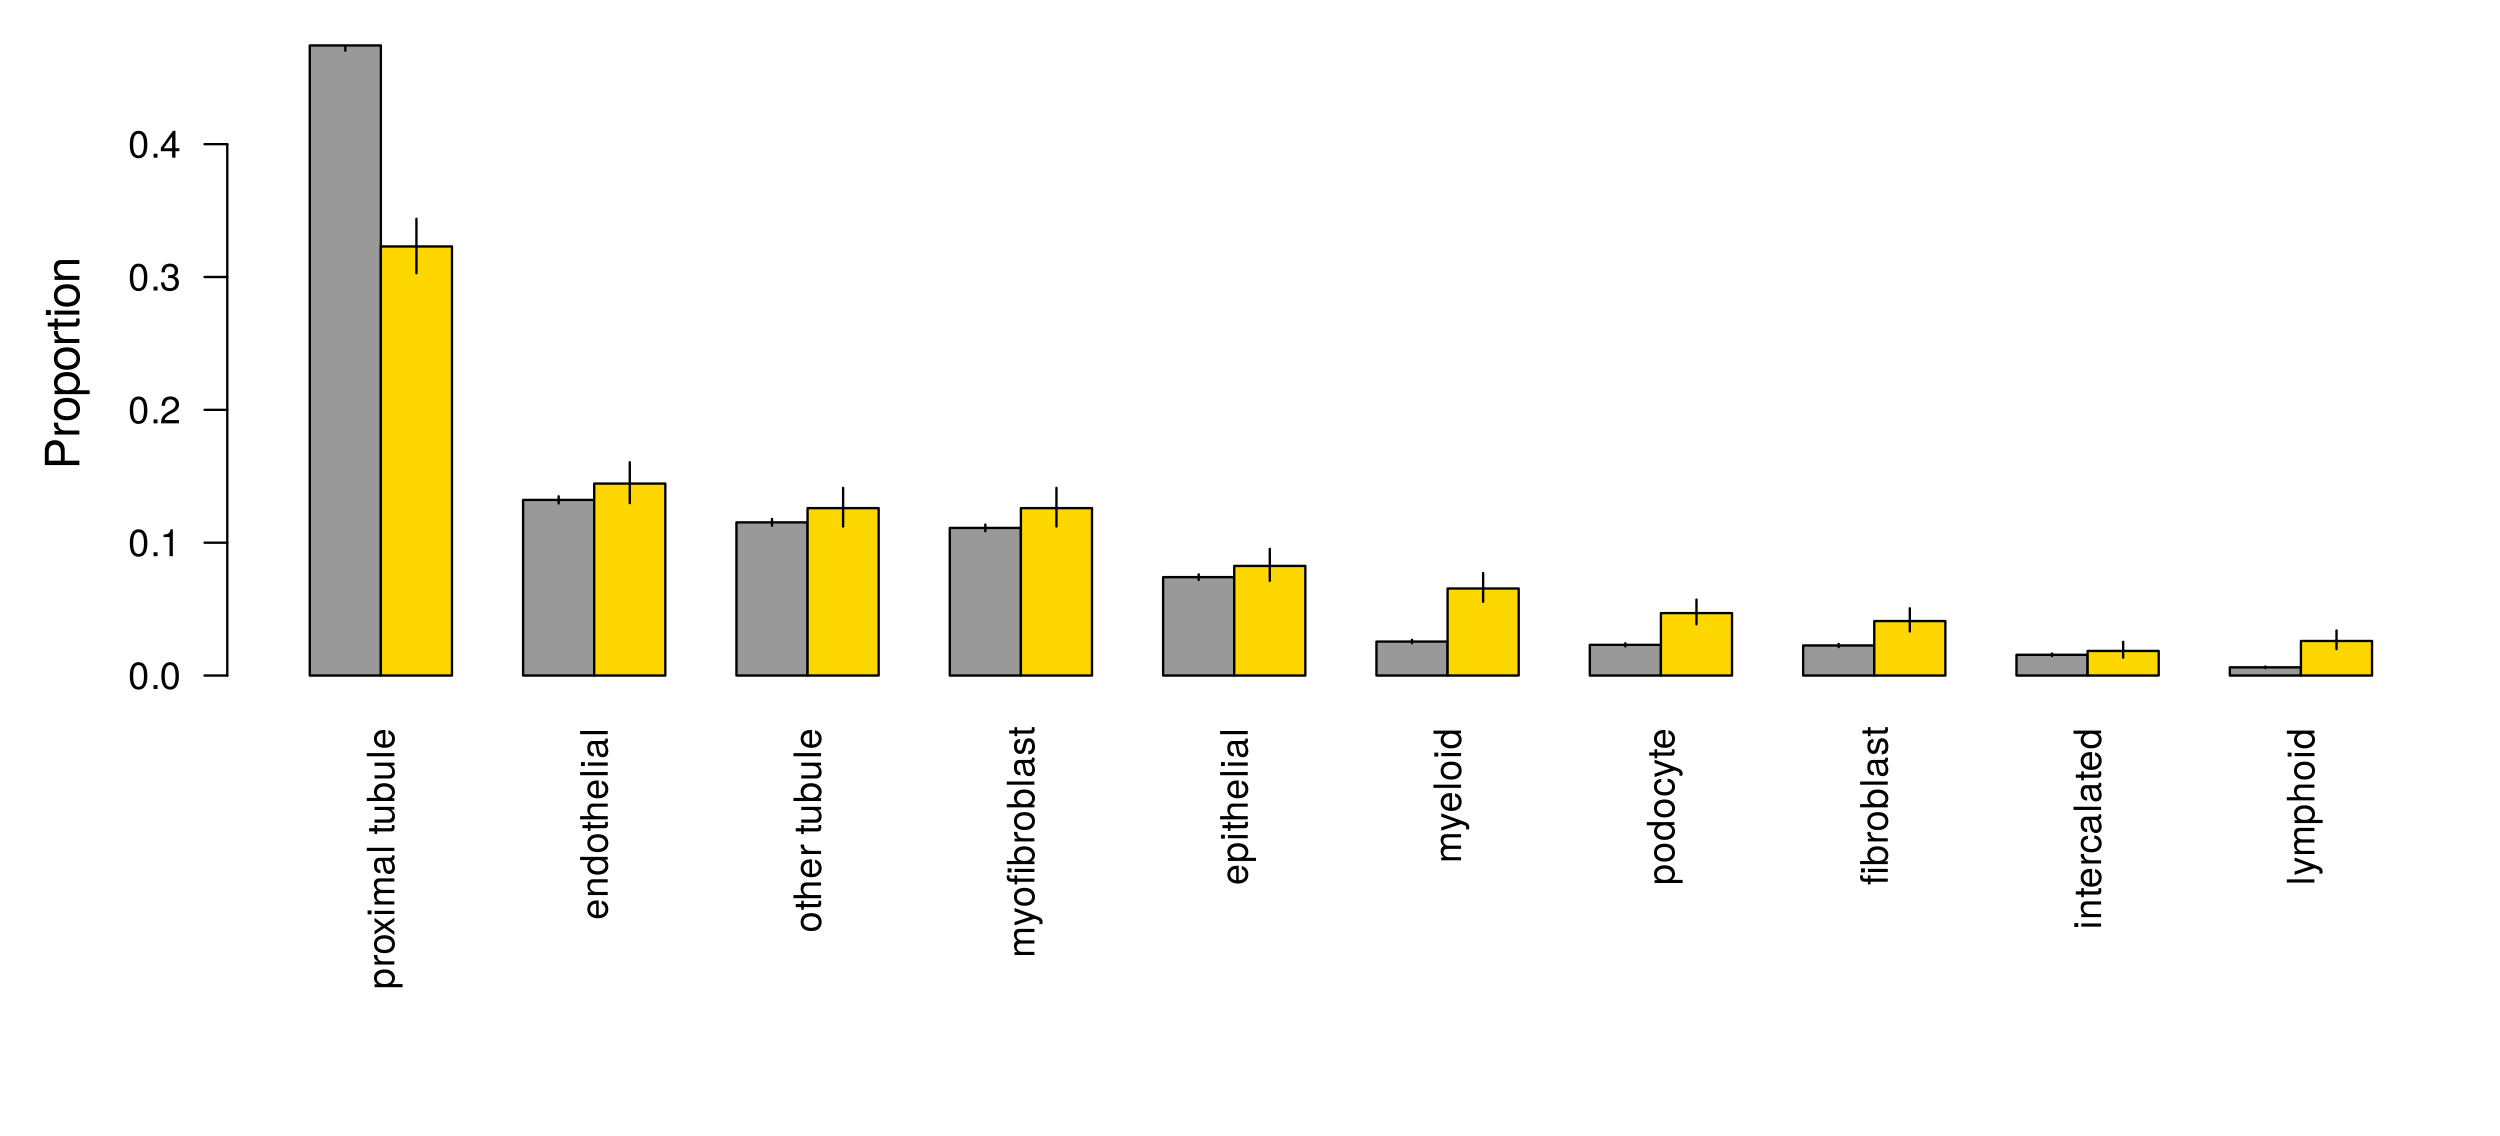 <?xml version="1.0" encoding="UTF-8"?>
<svg xmlns="http://www.w3.org/2000/svg" xmlns:xlink="http://www.w3.org/1999/xlink" width="792pt" height="360pt" viewBox="0 0 792 360" version="1.1">
<defs>
<g>
<symbol overflow="visible" id="glyph0-0">
<path style="stroke:none;" d=""/>
</symbol>
<symbol overflow="visible" id="glyph0-1">
<path style="stroke:none;" d="M -3.078 -6.281 C -5.203 -6.281 -6.469 -5.25 -6.469 -3.578 C -6.469 -2.719 -6.078 -2.047 -5.344 -1.578 L -6.281 -1.578 L -6.281 -0.656 L 2.609 -0.656 L 2.609 -1.656 L -0.75 -1.656 C -0.109 -2.188 0.188 -2.766 0.188 -3.594 C 0.188 -5.203 -1.078 -6.281 -3.078 -6.281 Z M -3.109 -5.234 C -1.688 -5.234 -0.75 -4.5 -0.75 -3.406 C -0.75 -2.359 -1.625 -1.656 -3.094 -1.656 C -4.578 -1.656 -5.531 -2.359 -5.531 -3.406 C -5.531 -4.516 -4.609 -5.234 -3.109 -5.234 Z M -3.109 -5.234 "/>
</symbol>
<symbol overflow="visible" id="glyph0-2">
<path style="stroke:none;" d="M -5.406 -3.859 L -6.438 -3.859 C -6.453 -3.688 -6.469 -3.594 -6.469 -3.469 C -6.469 -2.812 -6.078 -2.328 -5.141 -1.75 L -6.281 -1.75 L -6.281 -0.844 L 0 -0.844 L 0 -1.844 L -3.266 -1.844 C -4.688 -1.844 -5.391 -2.297 -5.406 -3.859 Z M -5.406 -3.859 "/>
</symbol>
<symbol overflow="visible" id="glyph0-3">
<path style="stroke:none;" d="M -3.094 -6.125 C -5.266 -6.125 -6.469 -5.078 -6.469 -3.266 C -6.469 -1.5 -5.25 -0.438 -3.141 -0.438 C -1.031 -0.438 0.188 -1.484 0.188 -3.281 C 0.188 -5.047 -1.031 -6.125 -3.094 -6.125 Z M -3.109 -5.078 C -1.625 -5.078 -0.75 -4.375 -0.75 -3.281 C -0.75 -2.156 -1.625 -1.469 -3.141 -1.469 C -4.656 -1.469 -5.547 -2.156 -5.547 -3.281 C -5.547 -4.406 -4.672 -5.078 -3.109 -5.078 Z M -3.109 -5.078 "/>
</symbol>
<symbol overflow="visible" id="glyph0-4">
<path style="stroke:none;" d="M 0 -5.672 L -3.25 -3.5 L -6.281 -5.609 L -6.281 -4.484 L -4.016 -2.969 L -6.281 -1.469 L -6.281 -0.328 L -3.203 -2.422 L 0 -0.203 L 0 -1.344 L -2.406 -2.938 L 0 -4.516 Z M 0 -5.672 "/>
</symbol>
<symbol overflow="visible" id="glyph0-5">
<path style="stroke:none;" d="M 0 -1.844 L -6.281 -1.844 L -6.281 -0.844 L 0 -0.844 Z M -7.234 -1.969 L -8.484 -1.969 L -8.484 -0.719 L -7.234 -0.719 Z M -7.234 -1.969 "/>
</symbol>
<symbol overflow="visible" id="glyph0-6">
<path style="stroke:none;" d="M 0 -9.125 L -4.719 -9.125 C -5.844 -9.125 -6.469 -8.5 -6.469 -7.312 C -6.469 -6.484 -6.219 -5.969 -5.516 -5.391 C -6.188 -5.016 -6.469 -4.516 -6.469 -3.703 C -6.469 -2.859 -6.156 -2.297 -5.406 -1.766 L -6.281 -1.766 L -6.281 -0.859 L 0 -0.859 L 0 -1.844 L -3.953 -1.844 C -4.859 -1.844 -5.594 -2.516 -5.594 -3.328 C -5.594 -4.062 -5.141 -4.484 -4.328 -4.484 L 0 -4.484 L 0 -5.484 L -3.953 -5.484 C -4.859 -5.484 -5.594 -6.156 -5.594 -6.969 C -5.594 -7.703 -5.125 -8.125 -4.328 -8.125 L 0 -8.125 Z M 0 -9.125 "/>
</symbol>
<symbol overflow="visible" id="glyph0-7">
<path style="stroke:none;" d="M -0.031 -6.422 L -0.781 -6.422 C -0.75 -6.312 -0.75 -6.266 -0.75 -6.203 C -0.75 -5.859 -0.938 -5.656 -1.25 -5.656 L -4.75 -5.656 C -5.875 -5.656 -6.469 -4.844 -6.469 -3.297 C -6.469 -1.781 -5.875 -0.844 -4.422 -0.781 L -4.422 -1.781 C -5.203 -1.875 -5.547 -2.328 -5.547 -3.266 C -5.547 -4.156 -5.203 -4.672 -4.609 -4.672 L -4.344 -4.672 C -3.922 -4.672 -3.75 -4.422 -3.641 -3.625 C -3.469 -2.203 -3.422 -1.984 -3.266 -1.609 C -2.969 -0.875 -2.406 -0.5 -1.625 -0.5 C -0.484 -0.5 0.188 -1.297 0.188 -2.562 C 0.188 -3.375 -0.156 -4.156 -0.75 -4.703 C -0.266 -4.812 0.078 -5.25 0.078 -5.734 C 0.078 -5.938 0.062 -6.094 -0.031 -6.422 Z M -2.172 -4.672 C -1.266 -4.672 -0.703 -3.75 -0.703 -2.781 C -0.703 -2 -0.969 -1.547 -1.656 -1.547 C -2.312 -1.547 -2.609 -1.984 -2.766 -3.062 C -2.906 -4.109 -2.953 -4.328 -3.109 -4.672 Z M -2.172 -4.672 "/>
</symbol>
<symbol overflow="visible" id="glyph0-8">
<path style="stroke:none;" d="M 0 -1.812 L -8.75 -1.812 L -8.75 -0.812 L 0 -0.812 Z M 0 -1.812 "/>
</symbol>
<symbol overflow="visible" id="glyph0-9">
<path style="stroke:none;" d=""/>
</symbol>
<symbol overflow="visible" id="glyph0-10">
<path style="stroke:none;" d="M 0 -3.047 L -0.844 -3.047 C -0.797 -2.922 -0.797 -2.766 -0.797 -2.562 C -0.797 -2.141 -0.906 -2.016 -1.359 -2.016 L -5.469 -2.016 L -5.469 -3.047 L -6.281 -3.047 L -6.281 -2.016 L -8.016 -2.016 L -8.016 -1.016 L -6.281 -1.016 L -6.281 -0.172 L -5.469 -0.172 L -5.469 -1.016 L -0.906 -1.016 C -0.281 -1.016 0.078 -1.453 0.078 -2.234 C 0.078 -2.469 0.062 -2.719 0 -3.047 Z M 0 -3.047 "/>
</symbol>
<symbol overflow="visible" id="glyph0-11">
<path style="stroke:none;" d="M 0 -5.781 L -6.281 -5.781 L -6.281 -4.781 L -2.812 -4.781 C -1.531 -4.781 -0.703 -4.109 -0.703 -3.078 C -0.703 -2.281 -1.172 -1.781 -1.938 -1.781 L -6.281 -1.781 L -6.281 -0.781 L -1.531 -0.781 C -0.484 -0.781 0.188 -1.562 0.188 -2.781 C 0.188 -3.703 -0.141 -4.297 -0.969 -4.891 L 0 -4.891 Z M 0 -5.781 "/>
</symbol>
<symbol overflow="visible" id="glyph0-12">
<path style="stroke:none;" d="M -3.219 -6.281 C -5.25 -6.281 -6.469 -5.25 -6.469 -3.594 C -6.469 -2.719 -6.141 -2.109 -5.438 -1.641 L -8.75 -1.641 L -8.75 -0.641 L 0 -0.641 L 0 -1.547 L -0.906 -1.547 C -0.172 -2.031 0.188 -2.656 0.188 -3.547 C 0.188 -5.203 -1.172 -6.281 -3.219 -6.281 Z M -3.156 -5.234 C -1.734 -5.234 -0.75 -4.484 -0.75 -3.391 C -0.75 -2.344 -1.719 -1.641 -3.141 -1.641 C -4.625 -1.641 -5.578 -2.344 -5.531 -3.391 C -5.531 -4.516 -4.562 -5.234 -3.156 -5.234 Z M -3.156 -5.234 "/>
</symbol>
<symbol overflow="visible" id="glyph0-13">
<path style="stroke:none;" d="M -2.859 -6.156 C -3.766 -6.156 -4.344 -6.078 -4.812 -5.906 C -5.844 -5.5 -6.469 -4.531 -6.469 -3.359 C -6.469 -1.609 -5.172 -0.484 -3.109 -0.484 C -1.047 -0.484 0.188 -1.578 0.188 -3.344 C 0.188 -4.781 -0.641 -5.766 -1.906 -6.031 L -1.906 -5.016 C -1.078 -4.734 -0.75 -4.172 -0.75 -3.375 C -0.75 -2.328 -1.422 -1.547 -2.859 -1.531 Z M -3.75 -5.094 C -3.75 -5.094 -3.703 -5.094 -3.672 -5.078 L -3.672 -1.547 C -4.781 -1.625 -5.547 -2.344 -5.547 -3.344 C -5.547 -4.328 -4.734 -5.094 -3.75 -5.094 Z M -3.75 -5.094 "/>
</symbol>
<symbol overflow="visible" id="glyph0-14">
<path style="stroke:none;" d="M 0 -5.844 L -4.75 -5.844 C -5.797 -5.844 -6.469 -5.062 -6.469 -3.859 C -6.469 -2.922 -6.109 -2.312 -5.234 -1.766 L -6.281 -1.766 L -6.281 -0.844 L 0 -0.844 L 0 -1.844 L -3.469 -1.844 C -4.75 -1.844 -5.594 -2.531 -5.594 -3.547 C -5.594 -4.344 -5.109 -4.844 -4.359 -4.844 L 0 -4.844 Z M 0 -5.844 "/>
</symbol>
<symbol overflow="visible" id="glyph0-15">
<path style="stroke:none;" d="M 0 -5.938 L -8.75 -5.938 L -8.75 -4.938 L -5.5 -4.938 C -6.125 -4.531 -6.469 -3.859 -6.469 -3.016 C -6.469 -1.375 -5.203 -0.312 -3.203 -0.312 C -1.078 -0.312 0.188 -1.359 0.188 -3.047 C 0.188 -3.906 -0.141 -4.516 -0.922 -5.047 L 0 -5.047 Z M -3.125 -4.938 C -1.672 -4.938 -0.75 -4.25 -0.75 -3.188 C -0.75 -2.094 -1.688 -1.359 -3.141 -1.359 C -4.609 -1.359 -5.531 -2.094 -5.531 -3.188 C -5.531 -4.266 -4.578 -4.938 -3.125 -4.938 Z M -3.125 -4.938 "/>
</symbol>
<symbol overflow="visible" id="glyph0-16">
<path style="stroke:none;" d="M 0 -5.828 L -4.75 -5.828 C -5.812 -5.828 -6.469 -5.078 -6.469 -3.859 C -6.469 -2.969 -6.188 -2.422 -5.422 -1.844 L -8.75 -1.844 L -8.75 -0.844 L 0 -0.844 L 0 -1.844 L -3.469 -1.844 C -4.75 -1.844 -5.594 -2.516 -5.594 -3.547 C -5.594 -4.25 -5.188 -4.844 -4.359 -4.844 L 0 -4.844 Z M 0 -5.828 "/>
</symbol>
<symbol overflow="visible" id="glyph0-17">
<path style="stroke:none;" d="M -6.281 -5.734 L -6.281 -4.656 L -1.391 -2.922 L -6.281 -1.312 L -6.281 -0.234 L 0.031 -2.359 L 1.016 -1.984 C 1.469 -1.812 1.625 -1.609 1.625 -1.172 C 1.625 -1.031 1.609 -0.859 1.562 -0.641 L 2.453 -0.641 C 2.562 -0.859 2.609 -1.062 2.609 -1.312 C 2.609 -2.031 2.219 -2.609 1.312 -2.938 Z M -6.281 -5.734 "/>
</symbol>
<symbol overflow="visible" id="glyph0-18">
<path style="stroke:none;" d="M -5.469 -3.094 L -6.281 -3.094 L -6.281 -2.047 L -7.266 -2.047 C -7.688 -2.047 -7.906 -2.297 -7.906 -2.75 C -7.906 -2.828 -7.906 -2.875 -7.891 -3.094 L -8.719 -3.094 C -8.766 -2.875 -8.781 -2.734 -8.781 -2.531 C -8.781 -1.609 -8.25 -1.062 -7.359 -1.062 L -6.281 -1.062 L -6.281 -0.219 L -5.469 -0.219 L -5.469 -1.062 L 0 -1.062 L 0 -2.047 L -5.469 -2.047 Z M 0 -5.141 L -6.281 -5.141 L -6.281 -4.156 L 0 -4.156 Z M -7.234 -5.281 L -8.484 -5.281 L -8.484 -4.031 L -7.234 -4.031 Z M -7.234 -5.281 "/>
</symbol>
<symbol overflow="visible" id="glyph0-19">
<path style="stroke:none;" d="M -1.766 -5.516 C -2.703 -5.516 -3.172 -4.984 -3.469 -3.734 L -3.703 -2.766 C -3.891 -1.953 -4.156 -1.609 -4.594 -1.609 C -5.172 -1.609 -5.547 -2.125 -5.547 -2.938 C -5.547 -3.75 -5.203 -4.172 -4.531 -4.203 L -4.531 -5.25 C -5.766 -5.25 -6.469 -4.422 -6.469 -2.969 C -6.469 -1.516 -5.719 -0.562 -4.547 -0.562 C -3.562 -0.562 -3.094 -1.062 -2.734 -2.562 L -2.516 -3.484 C -2.344 -4.188 -2.141 -4.469 -1.688 -4.469 C -1.094 -4.469 -0.75 -3.875 -0.75 -3 C -0.75 -2.094 -0.953 -1.594 -1.922 -1.469 L -1.922 -0.406 C -0.469 -0.453 0.188 -1.266 0.188 -2.922 C 0.188 -4.5 -0.547 -5.516 -1.766 -5.516 Z M -1.766 -5.516 "/>
</symbol>
<symbol overflow="visible" id="glyph0-20">
<path style="stroke:none;" d="M -2.156 -5.719 L -2.156 -4.719 C -1.156 -4.547 -0.75 -4.031 -0.75 -3.188 C -0.75 -2.078 -1.594 -1.422 -3.078 -1.422 C -4.656 -1.422 -5.547 -2.062 -5.547 -3.156 C -5.547 -4 -5.047 -4.531 -4.172 -4.641 L -4.172 -5.656 C -5.719 -5.531 -6.469 -4.578 -6.469 -3.172 C -6.469 -1.469 -5.172 -0.375 -3.078 -0.375 C -1.062 -0.375 0.188 -1.453 0.188 -3.156 C 0.188 -4.656 -0.719 -5.609 -2.156 -5.719 Z M -2.156 -5.719 "/>
</symbol>
<symbol overflow="visible" id="glyph1-0">
<path style="stroke:none;" d=""/>
</symbol>
<symbol overflow="visible" id="glyph1-1">
<path style="stroke:none;" d="M -7.719 -9.25 C -9.781 -9.25 -10.938 -8.047 -10.938 -5.875 L -10.938 -1.359 L 0 -1.359 L 0 -2.766 L -4.641 -2.766 L -4.641 -6.188 C -4.641 -8 -5.906 -9.25 -7.719 -9.25 Z M -7.781 -7.797 C -6.578 -7.797 -5.859 -7 -5.859 -5.672 L -5.859 -2.766 L -9.703 -2.766 L -9.703 -5.672 C -9.703 -7 -8.984 -7.797 -7.781 -7.797 Z M -7.781 -7.797 "/>
</symbol>
<symbol overflow="visible" id="glyph1-2">
<path style="stroke:none;" d="M -6.766 -4.812 L -8.047 -4.812 C -8.062 -4.609 -8.078 -4.5 -8.078 -4.328 C -8.078 -3.531 -7.609 -2.906 -6.438 -2.188 L -7.859 -2.188 L -7.859 -1.047 L 0 -1.047 L 0 -2.297 L -4.078 -2.297 C -5.844 -2.297 -6.734 -2.875 -6.766 -4.812 Z M -6.766 -4.812 "/>
</symbol>
<symbol overflow="visible" id="glyph1-3">
<path style="stroke:none;" d="M -3.875 -7.656 C -6.578 -7.656 -8.078 -6.344 -8.078 -4.078 C -8.078 -1.875 -6.562 -0.547 -3.938 -0.547 C -1.297 -0.547 0.219 -1.859 0.219 -4.094 C 0.219 -6.297 -1.297 -7.656 -3.875 -7.656 Z M -3.891 -6.344 C -2.047 -6.344 -0.938 -5.469 -0.938 -4.094 C -0.938 -2.703 -2.031 -1.844 -3.938 -1.844 C -5.812 -1.844 -6.938 -2.703 -6.938 -4.094 C -6.938 -5.5 -5.828 -6.344 -3.891 -6.344 Z M -3.891 -6.344 "/>
</symbol>
<symbol overflow="visible" id="glyph1-4">
<path style="stroke:none;" d="M -3.859 -7.844 C -6.5 -7.844 -8.078 -6.562 -8.078 -4.469 C -8.078 -3.406 -7.609 -2.547 -6.672 -1.969 L -7.859 -1.969 L -7.859 -0.828 L 3.266 -0.828 L 3.266 -2.062 L -0.938 -2.062 C -0.141 -2.734 0.219 -3.469 0.219 -4.484 C 0.219 -6.516 -1.344 -7.844 -3.859 -7.844 Z M -3.891 -6.547 C -2.094 -6.547 -0.938 -5.625 -0.938 -4.266 C -0.938 -2.938 -2.031 -2.062 -3.875 -2.062 C -5.719 -2.062 -6.922 -2.938 -6.922 -4.266 C -6.922 -5.641 -5.766 -6.547 -3.891 -6.547 Z M -3.891 -6.547 "/>
</symbol>
<symbol overflow="visible" id="glyph1-5">
<path style="stroke:none;" d="M 0 -3.812 L -1.047 -3.812 C -1 -3.641 -0.984 -3.453 -0.984 -3.203 C -0.984 -2.672 -1.141 -2.516 -1.688 -2.516 L -6.844 -2.516 L -6.844 -3.812 L -7.859 -3.812 L -7.859 -2.516 L -10.016 -2.516 L -10.016 -1.281 L -7.859 -1.281 L -7.859 -0.203 L -6.844 -0.203 L -6.844 -1.281 L -1.141 -1.281 C -0.344 -1.281 0.109 -1.812 0.109 -2.797 C 0.109 -3.094 0.078 -3.391 0 -3.812 Z M 0 -3.812 "/>
</symbol>
<symbol overflow="visible" id="glyph1-6">
<path style="stroke:none;" d="M 0 -2.297 L -7.859 -2.297 L -7.859 -1.047 L 0 -1.047 Z M -9.047 -2.453 L -10.609 -2.453 L -10.609 -0.906 L -9.047 -0.906 Z M -9.047 -2.453 "/>
</symbol>
<symbol overflow="visible" id="glyph1-7">
<path style="stroke:none;" d="M 0 -7.312 L -5.938 -7.312 C -7.25 -7.312 -8.078 -6.328 -8.078 -4.812 C -8.078 -3.641 -7.641 -2.891 -6.547 -2.203 L -7.859 -2.203 L -7.859 -1.047 L 0 -1.047 L 0 -2.297 L -4.328 -2.297 C -5.938 -2.297 -6.984 -3.172 -6.984 -4.438 C -6.984 -5.438 -6.391 -6.062 -5.438 -6.062 L 0 -6.062 Z M 0 -7.312 "/>
</symbol>
<symbol overflow="visible" id="glyph2-0">
<path style="stroke:none;" d=""/>
</symbol>
<symbol overflow="visible" id="glyph2-1">
<path style="stroke:none;" d="M 6.078 -4.094 C 6.078 -7.047 5.141 -8.516 3.297 -8.516 C 1.469 -8.516 0.516 -7.016 0.516 -4.156 C 0.516 -1.297 1.469 0.188 3.297 0.188 C 5.094 0.188 6.078 -1.297 6.078 -4.094 Z M 5 -4.188 C 5 -1.781 4.453 -0.703 3.281 -0.703 C 2.156 -0.703 1.594 -1.828 1.594 -4.156 C 1.594 -6.484 2.156 -7.578 3.297 -7.578 C 4.438 -7.578 5 -6.469 5 -4.188 Z M 5 -4.188 "/>
</symbol>
<symbol overflow="visible" id="glyph2-2">
<path style="stroke:none;" d="M 2.297 0 L 2.297 -1.25 L 1.047 -1.25 L 1.047 0 Z M 2.297 0 "/>
</symbol>
<symbol overflow="visible" id="glyph2-3">
<path style="stroke:none;" d="M 4.156 0 L 4.156 -8.516 L 3.469 -8.516 C 3.094 -7.203 2.859 -7.016 1.219 -6.812 L 1.219 -6.062 L 3.109 -6.062 L 3.109 0 Z M 4.156 0 "/>
</symbol>
<symbol overflow="visible" id="glyph2-4">
<path style="stroke:none;" d="M 6.125 -6.016 C 6.125 -7.453 5.016 -8.516 3.406 -8.516 C 1.672 -8.516 0.656 -7.625 0.594 -5.562 L 1.656 -5.562 C 1.734 -6.984 2.328 -7.578 3.375 -7.578 C 4.328 -7.578 5.047 -6.906 5.047 -5.984 C 5.047 -5.312 4.656 -4.734 3.906 -4.312 L 2.797 -3.688 C 1.016 -2.672 0.5 -1.875 0.406 0 L 6.078 0 L 6.078 -1.047 L 1.594 -1.047 C 1.703 -1.734 2.094 -2.188 3.125 -2.797 L 4.328 -3.438 C 5.516 -4.078 6.125 -4.969 6.125 -6.016 Z M 6.125 -6.016 "/>
</symbol>
<symbol overflow="visible" id="glyph2-5">
<path style="stroke:none;" d="M 6.078 -2.469 C 6.078 -3.5 5.656 -4.109 4.625 -4.453 C 5.422 -4.766 5.812 -5.312 5.812 -6.172 C 5.812 -7.625 4.844 -8.516 3.234 -8.516 C 1.516 -8.516 0.594 -7.578 0.562 -5.766 L 1.625 -5.766 C 1.641 -7.016 2.156 -7.578 3.234 -7.578 C 4.172 -7.578 4.734 -7.031 4.734 -6.125 C 4.734 -5.219 4.344 -4.844 2.656 -4.844 L 2.656 -3.953 L 3.234 -3.953 C 4.391 -3.953 4.984 -3.406 4.984 -2.453 C 4.984 -1.391 4.328 -0.75 3.234 -0.75 C 2.078 -0.75 1.516 -1.328 1.438 -2.562 L 0.391 -2.562 C 0.516 -0.672 1.453 0.188 3.188 0.188 C 4.938 0.188 6.078 -0.859 6.078 -2.469 Z M 6.078 -2.469 "/>
</symbol>
<symbol overflow="visible" id="glyph2-6">
<path style="stroke:none;" d="M 6.234 -2.047 L 6.234 -2.984 L 4.984 -2.984 L 4.984 -8.516 L 4.203 -8.516 L 0.344 -3.156 L 0.344 -2.047 L 3.922 -2.047 L 3.922 0 L 4.984 0 L 4.984 -2.047 Z M 3.922 -2.984 L 1.266 -2.984 L 3.922 -6.703 Z M 3.922 -2.984 "/>
</symbol>
</g>
<clipPath id="clip1">
  <path d="M 109 14.398 L 110 14.398 L 110 17 L 109 17 Z M 109 14.398 "/>
</clipPath>
</defs>
<g id="surface4316">
<rect x="0" y="0" width="792" height="360" style="fill:rgb(100%,100%,100%);fill-opacity:1;stroke:none;"/>
<path style="fill-rule:nonzero;fill:rgb(60%,60%,60%);fill-opacity:1;stroke-width:0.75;stroke-linecap:round;stroke-linejoin:round;stroke:rgb(0%,0%,0%);stroke-opacity:1;stroke-miterlimit:10;" d="M 98.133 214.004 L 120.66 214.004 L 120.66 14.398 L 98.133 14.398 Z M 98.133 214.004 "/>
<path style="fill-rule:nonzero;fill:rgb(100%,84.314%,0%);fill-opacity:1;stroke-width:0.75;stroke-linecap:round;stroke-linejoin:round;stroke:rgb(0%,0%,0%);stroke-opacity:1;stroke-miterlimit:10;" d="M 120.66 214.004 L 143.188 214.004 L 143.188 78.078 L 120.66 78.078 Z M 120.66 214.004 "/>
<path style="fill-rule:nonzero;fill:rgb(60%,60%,60%);fill-opacity:1;stroke-width:0.75;stroke-linecap:round;stroke-linejoin:round;stroke:rgb(0%,0%,0%);stroke-opacity:1;stroke-miterlimit:10;" d="M 165.719 214.004 L 188.246 214.004 L 188.246 158.371 L 165.719 158.371 Z M 165.719 214.004 "/>
<path style="fill-rule:nonzero;fill:rgb(100%,84.314%,0%);fill-opacity:1;stroke-width:0.75;stroke-linecap:round;stroke-linejoin:round;stroke:rgb(0%,0%,0%);stroke-opacity:1;stroke-miterlimit:10;" d="M 188.25 214.004 L 210.777 214.004 L 210.777 153.195 L 188.25 153.195 Z M 188.25 214.004 "/>
<path style="fill-rule:nonzero;fill:rgb(60%,60%,60%);fill-opacity:1;stroke-width:0.75;stroke-linecap:round;stroke-linejoin:round;stroke:rgb(0%,0%,0%);stroke-opacity:1;stroke-miterlimit:10;" d="M 233.305 214.004 L 255.832 214.004 L 255.832 165.488 L 233.305 165.488 Z M 233.305 214.004 "/>
<path style="fill-rule:nonzero;fill:rgb(100%,84.314%,0%);fill-opacity:1;stroke-width:0.75;stroke-linecap:round;stroke-linejoin:round;stroke:rgb(0%,0%,0%);stroke-opacity:1;stroke-miterlimit:10;" d="M 255.836 214.004 L 278.363 214.004 L 278.363 160.98 L 255.836 160.98 Z M 255.836 214.004 "/>
<path style="fill-rule:nonzero;fill:rgb(60%,60%,60%);fill-opacity:1;stroke-width:0.75;stroke-linecap:round;stroke-linejoin:round;stroke:rgb(0%,0%,0%);stroke-opacity:1;stroke-miterlimit:10;" d="M 300.891 214.004 L 323.418 214.004 L 323.418 167.246 L 300.891 167.246 Z M 300.891 214.004 "/>
<path style="fill-rule:nonzero;fill:rgb(100%,84.314%,0%);fill-opacity:1;stroke-width:0.75;stroke-linecap:round;stroke-linejoin:round;stroke:rgb(0%,0%,0%);stroke-opacity:1;stroke-miterlimit:10;" d="M 323.422 214.004 L 345.949 214.004 L 345.949 160.98 L 323.422 160.98 Z M 323.422 214.004 "/>
<path style="fill-rule:nonzero;fill:rgb(60%,60%,60%);fill-opacity:1;stroke-width:0.75;stroke-linecap:round;stroke-linejoin:round;stroke:rgb(0%,0%,0%);stroke-opacity:1;stroke-miterlimit:10;" d="M 368.477 214.004 L 391.004 214.004 L 391.004 182.84 L 368.477 182.84 Z M 368.477 214.004 "/>
<path style="fill-rule:nonzero;fill:rgb(100%,84.314%,0%);fill-opacity:1;stroke-width:0.75;stroke-linecap:round;stroke-linejoin:round;stroke:rgb(0%,0%,0%);stroke-opacity:1;stroke-miterlimit:10;" d="M 391.008 214.004 L 413.535 214.004 L 413.535 179.285 L 391.008 179.285 Z M 391.008 214.004 "/>
<path style="fill-rule:nonzero;fill:rgb(60%,60%,60%);fill-opacity:1;stroke-width:0.75;stroke-linecap:round;stroke-linejoin:round;stroke:rgb(0%,0%,0%);stroke-opacity:1;stroke-miterlimit:10;" d="M 436.062 214.004 L 458.59 214.004 L 458.59 203.246 L 436.062 203.246 Z M 436.062 214.004 "/>
<path style="fill-rule:nonzero;fill:rgb(100%,84.314%,0%);fill-opacity:1;stroke-width:0.75;stroke-linecap:round;stroke-linejoin:round;stroke:rgb(0%,0%,0%);stroke-opacity:1;stroke-miterlimit:10;" d="M 458.594 214.004 L 481.121 214.004 L 481.121 186.441 L 458.594 186.441 Z M 458.594 214.004 "/>
<path style="fill-rule:nonzero;fill:rgb(60%,60%,60%);fill-opacity:1;stroke-width:0.75;stroke-linecap:round;stroke-linejoin:round;stroke:rgb(0%,0%,0%);stroke-opacity:1;stroke-miterlimit:10;" d="M 503.652 214.004 L 526.18 214.004 L 526.18 204.281 L 503.652 204.281 Z M 503.652 214.004 "/>
<path style="fill-rule:nonzero;fill:rgb(100%,84.314%,0%);fill-opacity:1;stroke-width:0.75;stroke-linecap:round;stroke-linejoin:round;stroke:rgb(0%,0%,0%);stroke-opacity:1;stroke-miterlimit:10;" d="M 526.18 214.004 L 548.707 214.004 L 548.707 194.227 L 526.18 194.227 Z M 526.18 214.004 "/>
<path style="fill-rule:nonzero;fill:rgb(60%,60%,60%);fill-opacity:1;stroke-width:0.75;stroke-linecap:round;stroke-linejoin:round;stroke:rgb(0%,0%,0%);stroke-opacity:1;stroke-miterlimit:10;" d="M 571.238 214.004 L 593.766 214.004 L 593.766 204.488 L 571.238 204.488 Z M 571.238 214.004 "/>
<path style="fill-rule:nonzero;fill:rgb(100%,84.314%,0%);fill-opacity:1;stroke-width:0.75;stroke-linecap:round;stroke-linejoin:round;stroke:rgb(0%,0%,0%);stroke-opacity:1;stroke-miterlimit:10;" d="M 593.766 214.004 L 616.293 214.004 L 616.293 196.75 L 593.766 196.75 Z M 593.766 214.004 "/>
<path style="fill-rule:nonzero;fill:rgb(60%,60%,60%);fill-opacity:1;stroke-width:0.75;stroke-linecap:round;stroke-linejoin:round;stroke:rgb(0%,0%,0%);stroke-opacity:1;stroke-miterlimit:10;" d="M 638.824 214.004 L 661.352 214.004 L 661.352 207.445 L 638.824 207.445 Z M 638.824 214.004 "/>
<path style="fill-rule:nonzero;fill:rgb(100%,84.314%,0%);fill-opacity:1;stroke-width:0.75;stroke-linecap:round;stroke-linejoin:round;stroke:rgb(0%,0%,0%);stroke-opacity:1;stroke-miterlimit:10;" d="M 661.352 214.004 L 683.879 214.004 L 683.879 206.219 L 661.352 206.219 Z M 661.352 214.004 "/>
<path style="fill-rule:nonzero;fill:rgb(60%,60%,60%);fill-opacity:1;stroke-width:0.75;stroke-linecap:round;stroke-linejoin:round;stroke:rgb(0%,0%,0%);stroke-opacity:1;stroke-miterlimit:10;" d="M 706.41 214.004 L 728.938 214.004 L 728.938 211.414 L 706.41 211.414 Z M 706.41 214.004 "/>
<path style="fill-rule:nonzero;fill:rgb(100%,84.314%,0%);fill-opacity:1;stroke-width:0.75;stroke-linecap:round;stroke-linejoin:round;stroke:rgb(0%,0%,0%);stroke-opacity:1;stroke-miterlimit:10;" d="M 728.938 214.004 L 751.465 214.004 L 751.465 203.062 L 728.938 203.062 Z M 728.938 214.004 "/>
<g style="fill:rgb(0%,0%,0%);fill-opacity:1;">
  <use xlink:href="#glyph0-1" x="124.937" y="313.398"/>
  <use xlink:href="#glyph0-2" x="124.937" y="306.398"/>
  <use xlink:href="#glyph0-3" x="124.937" y="302.398"/>
  <use xlink:href="#glyph0-4" x="124.937" y="296.398"/>
  <use xlink:href="#glyph0-5" x="124.937" y="290.398"/>
  <use xlink:href="#glyph0-6" x="124.937" y="287.398"/>
  <use xlink:href="#glyph0-7" x="124.937" y="277.398"/>
  <use xlink:href="#glyph0-8" x="124.937" y="270.398"/>
  <use xlink:href="#glyph0-9" x="124.937" y="267.398"/>
  <use xlink:href="#glyph0-10" x="124.937" y="264.398"/>
  <use xlink:href="#glyph0-11" x="124.937" y="261.398"/>
  <use xlink:href="#glyph0-12" x="124.937" y="254.398"/>
  <use xlink:href="#glyph0-11" x="124.937" y="247.398"/>
  <use xlink:href="#glyph0-8" x="124.937" y="240.398"/>
  <use xlink:href="#glyph0-13" x="124.937" y="237.398"/>
</g>
<g style="fill:rgb(0%,0%,0%);fill-opacity:1;">
  <use xlink:href="#glyph0-13" x="192.526" y="291.398"/>
  <use xlink:href="#glyph0-14" x="192.526" y="284.398"/>
  <use xlink:href="#glyph0-15" x="192.526" y="277.398"/>
  <use xlink:href="#glyph0-3" x="192.526" y="270.398"/>
  <use xlink:href="#glyph0-10" x="192.526" y="263.398"/>
  <use xlink:href="#glyph0-16" x="192.526" y="260.398"/>
  <use xlink:href="#glyph0-13" x="192.526" y="253.398"/>
  <use xlink:href="#glyph0-8" x="192.526" y="246.398"/>
  <use xlink:href="#glyph0-5" x="192.526" y="243.398"/>
  <use xlink:href="#glyph0-7" x="192.526" y="240.398"/>
  <use xlink:href="#glyph0-8" x="192.526" y="233.398"/>
</g>
<g style="fill:rgb(0%,0%,0%);fill-opacity:1;">
  <use xlink:href="#glyph0-3" x="260.112" y="295.398"/>
  <use xlink:href="#glyph0-10" x="260.112" y="288.398"/>
  <use xlink:href="#glyph0-16" x="260.112" y="285.398"/>
  <use xlink:href="#glyph0-13" x="260.112" y="278.398"/>
  <use xlink:href="#glyph0-2" x="260.112" y="271.398"/>
  <use xlink:href="#glyph0-9" x="260.112" y="267.398"/>
  <use xlink:href="#glyph0-10" x="260.112" y="264.398"/>
  <use xlink:href="#glyph0-11" x="260.112" y="261.398"/>
  <use xlink:href="#glyph0-12" x="260.112" y="254.398"/>
  <use xlink:href="#glyph0-11" x="260.112" y="247.398"/>
  <use xlink:href="#glyph0-8" x="260.112" y="240.398"/>
  <use xlink:href="#glyph0-13" x="260.112" y="237.398"/>
</g>
<g style="fill:rgb(0%,0%,0%);fill-opacity:1;">
  <use xlink:href="#glyph0-6" x="327.698" y="303.398"/>
  <use xlink:href="#glyph0-17" x="327.698" y="293.398"/>
  <use xlink:href="#glyph0-3" x="327.698" y="287.398"/>
  <use xlink:href="#glyph0-18" x="327.698" y="280.398"/>
  <use xlink:href="#glyph0-12" x="327.698" y="274.398"/>
  <use xlink:href="#glyph0-2" x="327.698" y="267.398"/>
  <use xlink:href="#glyph0-3" x="327.698" y="263.398"/>
  <use xlink:href="#glyph0-12" x="327.698" y="256.398"/>
  <use xlink:href="#glyph0-8" x="327.698" y="249.398"/>
  <use xlink:href="#glyph0-7" x="327.698" y="246.398"/>
  <use xlink:href="#glyph0-19" x="327.698" y="239.398"/>
  <use xlink:href="#glyph0-10" x="327.698" y="233.398"/>
</g>
<g style="fill:rgb(0%,0%,0%);fill-opacity:1;">
  <use xlink:href="#glyph0-13" x="395.284" y="280.398"/>
  <use xlink:href="#glyph0-1" x="395.284" y="273.398"/>
  <use xlink:href="#glyph0-5" x="395.284" y="266.398"/>
  <use xlink:href="#glyph0-10" x="395.284" y="263.398"/>
  <use xlink:href="#glyph0-16" x="395.284" y="260.398"/>
  <use xlink:href="#glyph0-13" x="395.284" y="253.398"/>
  <use xlink:href="#glyph0-8" x="395.284" y="246.398"/>
  <use xlink:href="#glyph0-5" x="395.284" y="243.398"/>
  <use xlink:href="#glyph0-7" x="395.284" y="240.398"/>
  <use xlink:href="#glyph0-8" x="395.284" y="233.398"/>
</g>
<g style="fill:rgb(0%,0%,0%);fill-opacity:1;">
  <use xlink:href="#glyph0-6" x="462.87" y="273.398"/>
  <use xlink:href="#glyph0-17" x="462.87" y="263.398"/>
  <use xlink:href="#glyph0-13" x="462.87" y="257.398"/>
  <use xlink:href="#glyph0-8" x="462.87" y="250.398"/>
  <use xlink:href="#glyph0-3" x="462.87" y="247.398"/>
  <use xlink:href="#glyph0-5" x="462.87" y="240.398"/>
  <use xlink:href="#glyph0-15" x="462.87" y="237.398"/>
</g>
<g style="fill:rgb(0%,0%,0%);fill-opacity:1;">
  <use xlink:href="#glyph0-1" x="530.456" y="280.398"/>
  <use xlink:href="#glyph0-3" x="530.456" y="273.398"/>
  <use xlink:href="#glyph0-15" x="530.456" y="266.398"/>
  <use xlink:href="#glyph0-3" x="530.456" y="259.398"/>
  <use xlink:href="#glyph0-20" x="530.456" y="252.398"/>
  <use xlink:href="#glyph0-17" x="530.456" y="246.398"/>
  <use xlink:href="#glyph0-10" x="530.456" y="240.398"/>
  <use xlink:href="#glyph0-13" x="530.456" y="237.398"/>
</g>
<g style="fill:rgb(0%,0%,0%);fill-opacity:1;">
  <use xlink:href="#glyph0-18" x="598.042" y="280.398"/>
  <use xlink:href="#glyph0-12" x="598.042" y="274.398"/>
  <use xlink:href="#glyph0-2" x="598.042" y="267.398"/>
  <use xlink:href="#glyph0-3" x="598.042" y="263.398"/>
  <use xlink:href="#glyph0-12" x="598.042" y="256.398"/>
  <use xlink:href="#glyph0-8" x="598.042" y="249.398"/>
  <use xlink:href="#glyph0-7" x="598.042" y="246.398"/>
  <use xlink:href="#glyph0-19" x="598.042" y="239.398"/>
  <use xlink:href="#glyph0-10" x="598.042" y="233.398"/>
</g>
<g style="fill:rgb(0%,0%,0%);fill-opacity:1;">
  <use xlink:href="#glyph0-5" x="665.628" y="294.398"/>
  <use xlink:href="#glyph0-14" x="665.628" y="291.398"/>
  <use xlink:href="#glyph0-10" x="665.628" y="284.398"/>
  <use xlink:href="#glyph0-13" x="665.628" y="281.398"/>
  <use xlink:href="#glyph0-2" x="665.628" y="274.398"/>
  <use xlink:href="#glyph0-20" x="665.628" y="270.398"/>
  <use xlink:href="#glyph0-7" x="665.628" y="264.398"/>
  <use xlink:href="#glyph0-8" x="665.628" y="257.398"/>
  <use xlink:href="#glyph0-7" x="665.628" y="254.398"/>
  <use xlink:href="#glyph0-10" x="665.628" y="247.398"/>
  <use xlink:href="#glyph0-13" x="665.628" y="244.398"/>
  <use xlink:href="#glyph0-15" x="665.628" y="237.398"/>
</g>
<g style="fill:rgb(0%,0%,0%);fill-opacity:1;">
  <use xlink:href="#glyph0-8" x="733.214" y="280.398"/>
  <use xlink:href="#glyph0-17" x="733.214" y="277.398"/>
  <use xlink:href="#glyph0-6" x="733.214" y="271.398"/>
  <use xlink:href="#glyph0-1" x="733.214" y="261.398"/>
  <use xlink:href="#glyph0-16" x="733.214" y="254.398"/>
  <use xlink:href="#glyph0-3" x="733.214" y="247.398"/>
  <use xlink:href="#glyph0-5" x="733.214" y="240.398"/>
  <use xlink:href="#glyph0-15" x="733.214" y="237.398"/>
</g>
<g style="fill:rgb(0%,0%,0%);fill-opacity:1;">
  <use xlink:href="#glyph1-1" x="25.142" y="148.699"/>
  <use xlink:href="#glyph1-2" x="25.142" y="138.699"/>
  <use xlink:href="#glyph1-3" x="25.142" y="133.699"/>
  <use xlink:href="#glyph1-4" x="25.142" y="125.699"/>
  <use xlink:href="#glyph1-3" x="25.142" y="117.699"/>
  <use xlink:href="#glyph1-2" x="25.142" y="109.699"/>
  <use xlink:href="#glyph1-5" x="25.142" y="104.699"/>
  <use xlink:href="#glyph1-6" x="25.142" y="100.699"/>
  <use xlink:href="#glyph1-3" x="25.142" y="97.699"/>
  <use xlink:href="#glyph1-7" x="25.142" y="89.699"/>
</g>
<path style="fill:none;stroke-width:0.75;stroke-linecap:round;stroke-linejoin:round;stroke:rgb(0%,0%,0%);stroke-opacity:1;stroke-miterlimit:10;" d="M 72 214.004 L 72 45.676 "/>
<path style="fill:none;stroke-width:0.75;stroke-linecap:round;stroke-linejoin:round;stroke:rgb(0%,0%,0%);stroke-opacity:1;stroke-miterlimit:10;" d="M 72 214.004 L 64.801 214.004 "/>
<path style="fill:none;stroke-width:0.75;stroke-linecap:round;stroke-linejoin:round;stroke:rgb(0%,0%,0%);stroke-opacity:1;stroke-miterlimit:10;" d="M 72 171.922 L 64.801 171.922 "/>
<path style="fill:none;stroke-width:0.75;stroke-linecap:round;stroke-linejoin:round;stroke:rgb(0%,0%,0%);stroke-opacity:1;stroke-miterlimit:10;" d="M 72 129.84 L 64.801 129.84 "/>
<path style="fill:none;stroke-width:0.75;stroke-linecap:round;stroke-linejoin:round;stroke:rgb(0%,0%,0%);stroke-opacity:1;stroke-miterlimit:10;" d="M 72 87.758 L 64.801 87.758 "/>
<path style="fill:none;stroke-width:0.75;stroke-linecap:round;stroke-linejoin:round;stroke:rgb(0%,0%,0%);stroke-opacity:1;stroke-miterlimit:10;" d="M 72 45.676 L 64.801 45.676 "/>
<g style="fill:rgb(0%,0%,0%);fill-opacity:1;">
  <use xlink:href="#glyph2-1" x="40.602" y="218.28"/>
  <use xlink:href="#glyph2-2" x="47.602" y="218.28"/>
  <use xlink:href="#glyph2-1" x="50.602" y="218.28"/>
</g>
<g style="fill:rgb(0%,0%,0%);fill-opacity:1;">
  <use xlink:href="#glyph2-1" x="40.602" y="176.198"/>
  <use xlink:href="#glyph2-2" x="47.602" y="176.198"/>
  <use xlink:href="#glyph2-3" x="50.602" y="176.198"/>
</g>
<g style="fill:rgb(0%,0%,0%);fill-opacity:1;">
  <use xlink:href="#glyph2-1" x="40.602" y="134.116"/>
  <use xlink:href="#glyph2-2" x="47.602" y="134.116"/>
  <use xlink:href="#glyph2-4" x="50.602" y="134.116"/>
</g>
<g style="fill:rgb(0%,0%,0%);fill-opacity:1;">
  <use xlink:href="#glyph2-1" x="40.602" y="92.034"/>
  <use xlink:href="#glyph2-2" x="47.602" y="92.034"/>
  <use xlink:href="#glyph2-5" x="50.602" y="92.034"/>
</g>
<g style="fill:rgb(0%,0%,0%);fill-opacity:1;">
  <use xlink:href="#glyph2-1" x="40.602" y="49.952"/>
  <use xlink:href="#glyph2-2" x="47.602" y="49.952"/>
  <use xlink:href="#glyph2-6" x="50.602" y="49.952"/>
</g>
<g clip-path="url(#clip1)" clip-rule="nonzero">
<path style="fill:none;stroke-width:0.75;stroke-linecap:round;stroke-linejoin:round;stroke:rgb(0%,0%,0%);stroke-opacity:1;stroke-miterlimit:10;" d="M 109.398 16.066 L 109.398 12.734 "/>
</g>
<path style="fill:none;stroke-width:0.75;stroke-linecap:round;stroke-linejoin:round;stroke:rgb(0%,0%,0%);stroke-opacity:1;stroke-miterlimit:10;" d="M 131.926 86.551 L 131.926 69.316 "/>
<path style="fill:none;stroke-width:0.75;stroke-linecap:round;stroke-linejoin:round;stroke:rgb(0%,0%,0%);stroke-opacity:1;stroke-miterlimit:10;" d="M 176.984 159.492 L 176.984 157.23 "/>
<path style="fill:none;stroke-width:0.75;stroke-linecap:round;stroke-linejoin:round;stroke:rgb(0%,0%,0%);stroke-opacity:1;stroke-miterlimit:10;" d="M 199.512 159.395 L 199.512 146.422 "/>
<path style="fill:none;stroke-width:0.75;stroke-linecap:round;stroke-linejoin:round;stroke:rgb(0%,0%,0%);stroke-opacity:1;stroke-miterlimit:10;" d="M 244.57 166.543 L 244.57 164.41 "/>
<path style="fill:none;stroke-width:0.75;stroke-linecap:round;stroke-linejoin:round;stroke:rgb(0%,0%,0%);stroke-opacity:1;stroke-miterlimit:10;" d="M 267.098 166.801 L 267.098 154.555 "/>
<path style="fill:none;stroke-width:0.75;stroke-linecap:round;stroke-linejoin:round;stroke:rgb(0%,0%,0%);stroke-opacity:1;stroke-miterlimit:10;" d="M 312.156 168.285 L 312.156 166.188 "/>
<path style="fill:none;stroke-width:0.75;stroke-linecap:round;stroke-linejoin:round;stroke:rgb(0%,0%,0%);stroke-opacity:1;stroke-miterlimit:10;" d="M 334.684 166.801 L 334.684 154.555 "/>
<path style="fill:none;stroke-width:0.75;stroke-linecap:round;stroke-linejoin:round;stroke:rgb(0%,0%,0%);stroke-opacity:1;stroke-miterlimit:10;" d="M 379.742 183.699 L 379.742 181.953 "/>
<path style="fill:none;stroke-width:0.75;stroke-linecap:round;stroke-linejoin:round;stroke:rgb(0%,0%,0%);stroke-opacity:1;stroke-miterlimit:10;" d="M 402.27 184.031 L 402.27 173.867 "/>
<path style="fill:none;stroke-width:0.75;stroke-linecap:round;stroke-linejoin:round;stroke:rgb(0%,0%,0%);stroke-opacity:1;stroke-miterlimit:10;" d="M 447.328 203.762 L 447.328 202.707 "/>
<path style="fill:none;stroke-width:0.75;stroke-linecap:round;stroke-linejoin:round;stroke:rgb(0%,0%,0%);stroke-opacity:1;stroke-miterlimit:10;" d="M 469.859 190.66 L 469.859 181.516 "/>
<path style="fill:none;stroke-width:0.75;stroke-linecap:round;stroke-linejoin:round;stroke:rgb(0%,0%,0%);stroke-opacity:1;stroke-miterlimit:10;" d="M 514.914 204.77 L 514.914 203.766 "/>
<path style="fill:none;stroke-width:0.75;stroke-linecap:round;stroke-linejoin:round;stroke:rgb(0%,0%,0%);stroke-opacity:1;stroke-miterlimit:10;" d="M 537.445 197.777 L 537.445 189.941 "/>
<path style="fill:none;stroke-width:0.75;stroke-linecap:round;stroke-linejoin:round;stroke:rgb(0%,0%,0%);stroke-opacity:1;stroke-miterlimit:10;" d="M 582.5 204.973 L 582.5 203.98 "/>
<path style="fill:none;stroke-width:0.75;stroke-linecap:round;stroke-linejoin:round;stroke:rgb(0%,0%,0%);stroke-opacity:1;stroke-miterlimit:10;" d="M 605.031 200.051 L 605.031 192.707 "/>
<path style="fill:none;stroke-width:0.75;stroke-linecap:round;stroke-linejoin:round;stroke:rgb(0%,0%,0%);stroke-opacity:1;stroke-miterlimit:10;" d="M 650.086 207.844 L 650.086 207.02 "/>
<path style="fill:none;stroke-width:0.75;stroke-linecap:round;stroke-linejoin:round;stroke:rgb(0%,0%,0%);stroke-opacity:1;stroke-miterlimit:10;" d="M 672.617 208.344 L 672.617 203.316 "/>
<path style="fill:none;stroke-width:0.75;stroke-linecap:round;stroke-linejoin:round;stroke:rgb(0%,0%,0%);stroke-opacity:1;stroke-miterlimit:10;" d="M 717.672 211.66 L 717.672 211.141 "/>
<path style="fill:none;stroke-width:0.75;stroke-linecap:round;stroke-linejoin:round;stroke:rgb(0%,0%,0%);stroke-opacity:1;stroke-miterlimit:10;" d="M 740.203 205.637 L 740.203 199.723 "/>
</g>
</svg>
